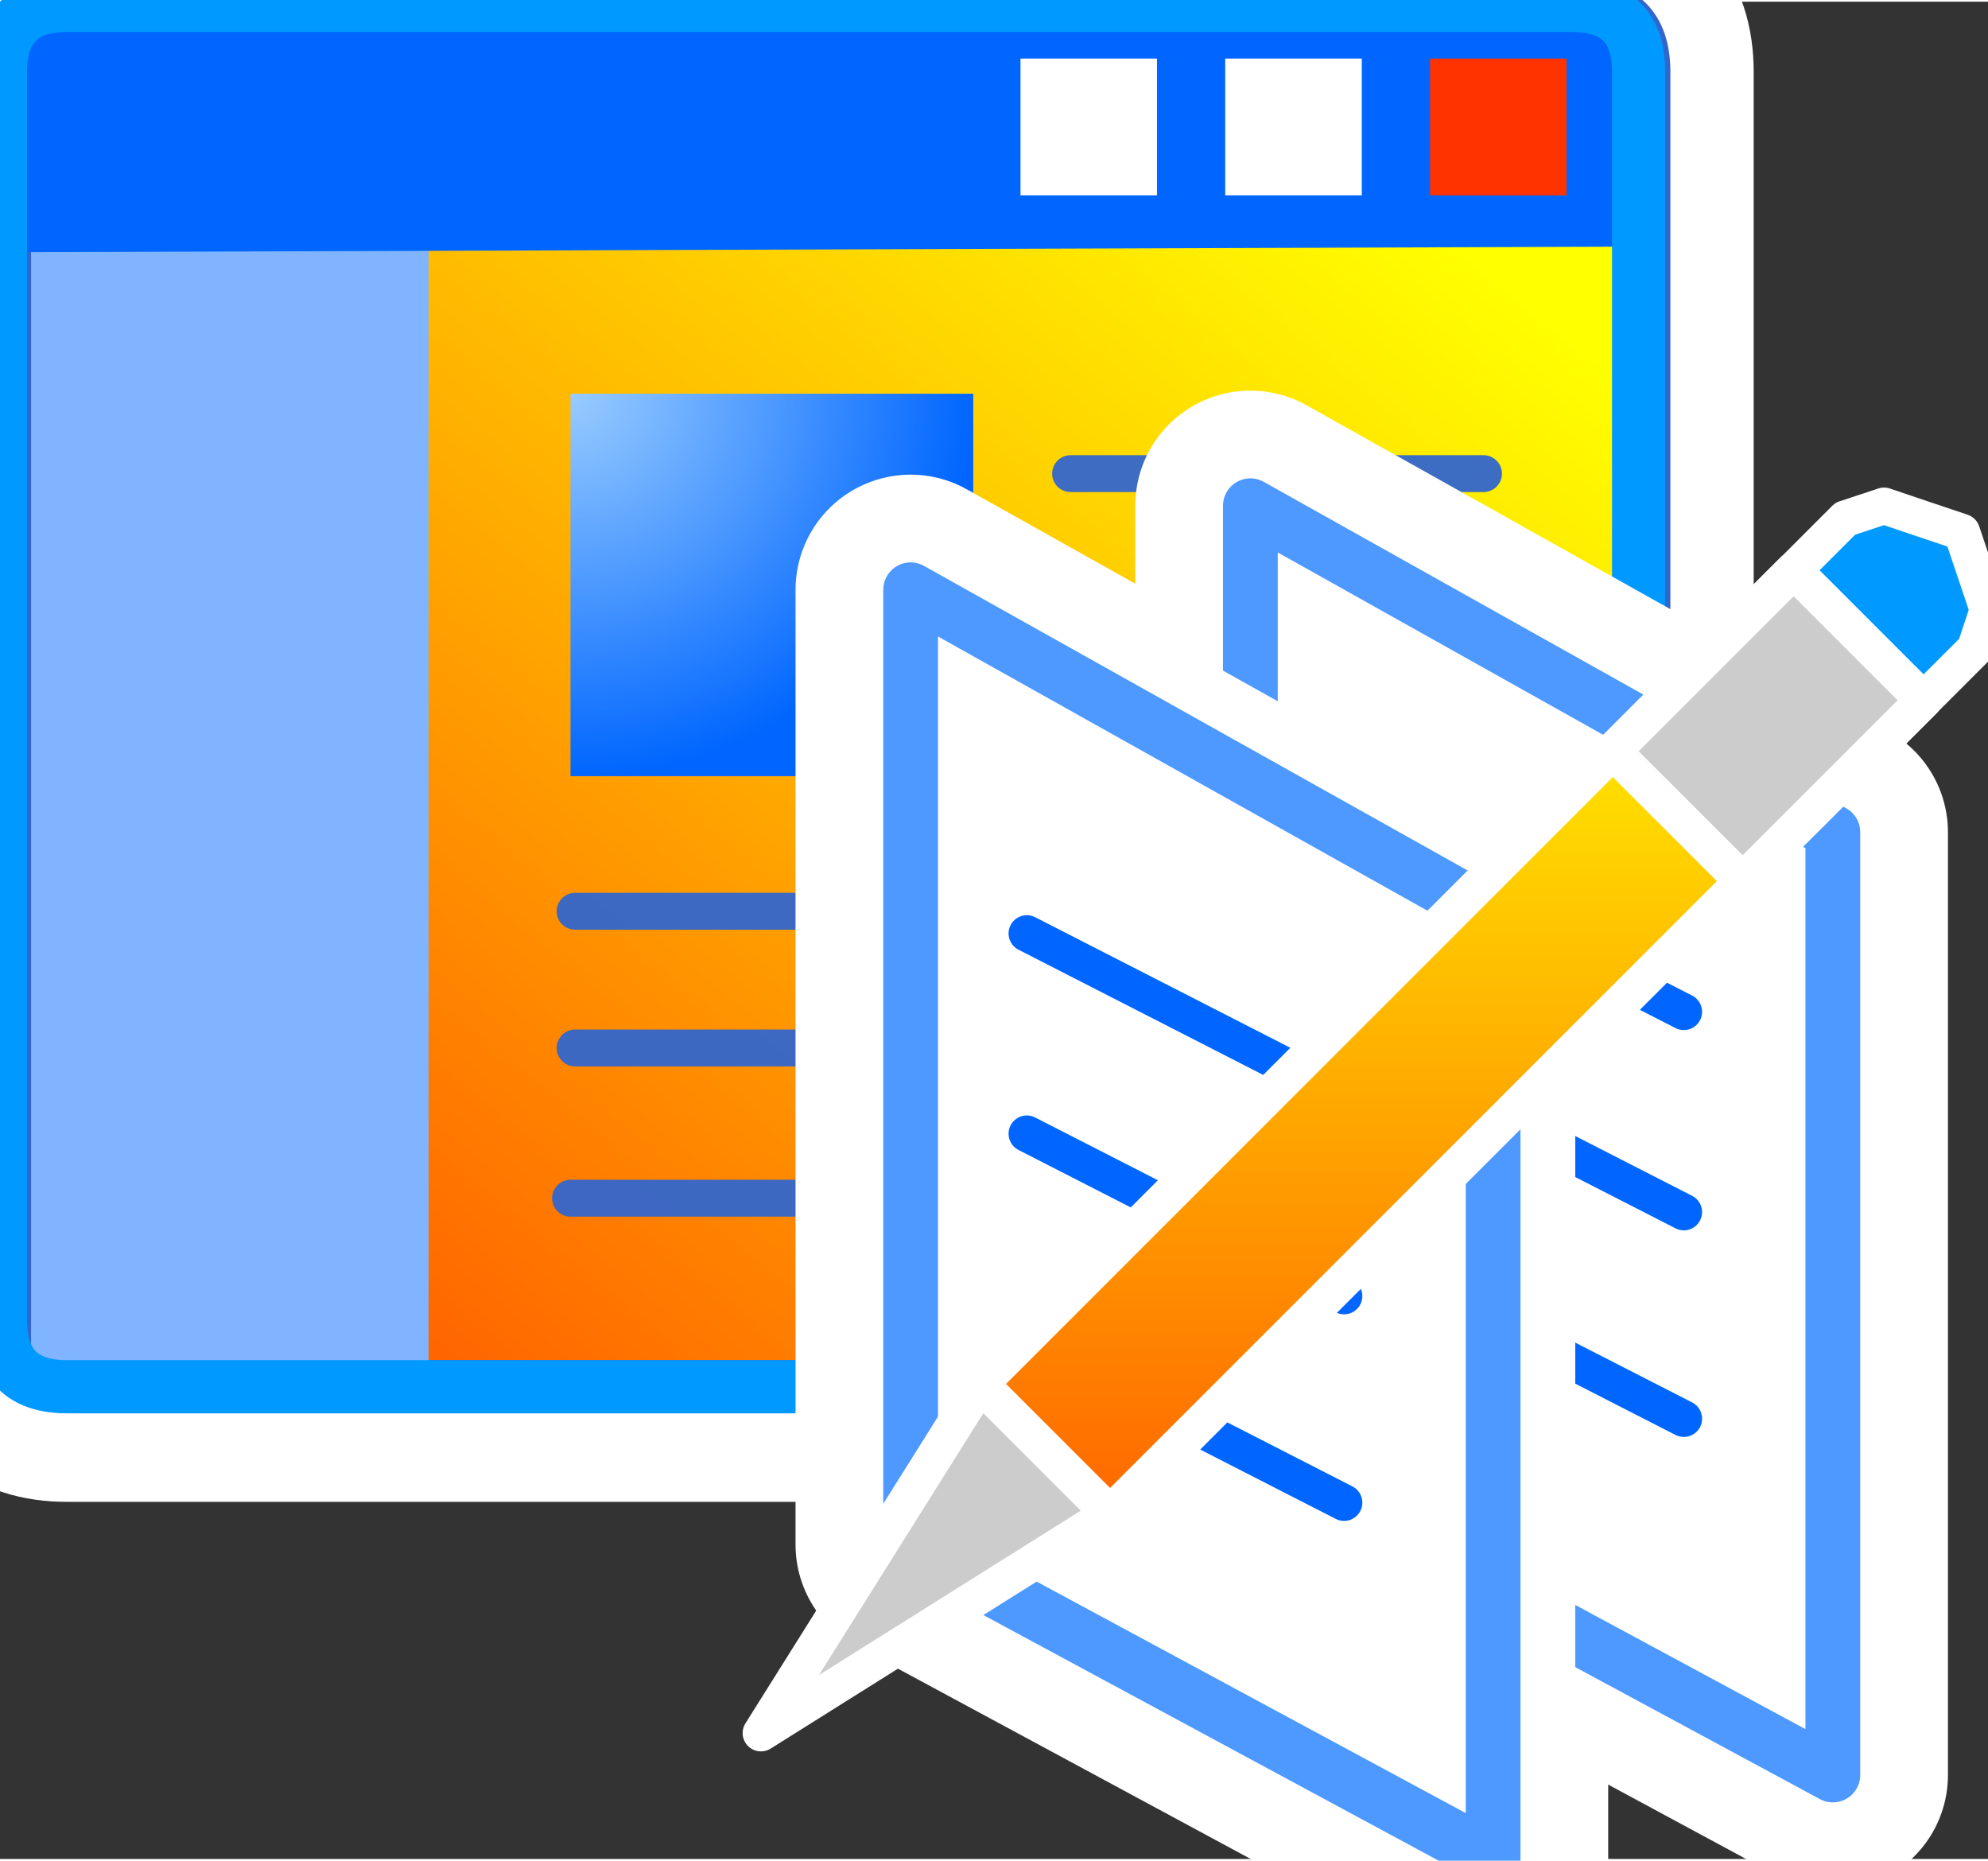 <svg xmlns="http://www.w3.org/2000/svg" xmlns:xlink="http://www.w3.org/1999/xlink" version="1.1" width="0.374" height="0.35" viewBox="0 0 26.946 25.171">
  <rect x="0" y="0" width="26.946" height="25.171" fill="#333333" stroke="none"/>
  <title><![CDATA[Wiki site]]></title>
  <g transform=" scale(1) ">
    <path xmlns="http://www.w3.org/2000/svg" d="  M22.21,17.871 L22.21,0.951 Q22.21,0.051 21.31,0.051 L0.906,0.051 Q0.006,0.051 0.006,0.951 L0.006,17.871 Q0.006,18.771 0.906,18.771 L21.31,18.771 Q22.21,18.771 22.21,17.871 Z" style="stroke-width: 3.12; stroke: #ffffff; stroke-dasharray: none; stroke-linecap: round; stroke-linejoin: round; fill: none; "/>
    <g xmlns="http://www.w3.org/2000/svg" xmlns:xlink="http://www.w3.org/1999/xlink" id="Layer1281">
      <defs>
        <linearGradient id="grad506">
          <stop offset="0%" stop-color="#ffff00" stop-opacity="1"/>
          <stop offset="100%" stop-color="#ff6600" stop-opacity="1"/>
        </linearGradient>
        <linearGradient xlink:href="#grad506" id="grad507" x1="0" y1="0" x2="0" y2="1" gradientTransform="rotate(45 .5 .5)" gradientUnits="objectBoundingBox">
  </linearGradient>
      </defs>
      <path d="  M22.281,17.871 L22.281,0.951 Q22.281,0.051 21.381,0.051 L0.977,0.051 Q0.077,0.051 0.077,0.951 L0.077,17.871 Q0.077,18.771 0.977,18.771 L21.381,18.771 Q22.281,18.771 22.281,17.871 Z" style="stroke-width: 0.72; stroke-linecap: round; stroke-linejoin: round; fill-rule: evenodd; fill: url(#grad507); "/>
      <path d="  M22.281,17.871 L22.281,0.951 Q22.281,0.051 21.381,0.051 L0.977,0.051 Q0.077,0.051 0.077,0.951 L0.077,17.871 Q0.077,18.771 0.977,18.771 L21.381,18.771 Q22.281,18.771 22.281,17.871 Z" style="stroke-width: 0.72; stroke: #3366cc; stroke-dasharray: none; stroke-linecap: round; stroke-linejoin: round; fill: none; "/>
    </g>
    <defs xmlns="http://www.w3.org/2000/svg">
      <radialGradient id="grad508" cx="0%" cy="0%" r="100%">
        <stop offset="0%" stop-color="#99ccff" stop-opacity="1"/>
        <stop offset="100%" stop-color="#0066ff" stop-opacity="1"/>
      </radialGradient>
    </defs>
    <path xmlns="http://www.w3.org/2000/svg" d="  M7.733,10.496 L13.192,10.496 L13.192,5.313 L7.733,5.313 L7.733,10.496 Z" style="fill-rule: evenodd; fill: url(#grad508); "/>
    <path xmlns="http://www.w3.org/2000/svg" d="  M0.421,18.42 L5.809,18.42 L5.809,3.232 L0.421,3.232 L0.421,18.42 Z" style="fill-rule: evenodd; fill: #80b4ff; "/>
    <path xmlns="http://www.w3.org/2000/svg" d="  M0,0.988 L0.077,3.396 L22.281,3.319 L22.358,0.988 A0.987,0.988 0 0,0 21.371,0 L0.987,0 A0.987,0.988 0 0,0 0,0.988 Z" style="fill-rule: evenodd; fill: #0066ff; "/>
    <path xmlns="http://www.w3.org/2000/svg" d="  M22.21,17.871 L22.21,0.951 Q22.21,0.051 21.31,0.051 L0.906,0.051 Q0.006,0.051 0.006,0.951 L0.006,17.871 Q0.006,18.771 0.906,18.771 L21.31,18.771 Q22.21,18.771 22.21,17.871 Z" style="stroke-width: 0.72; stroke: #0099ff; stroke-dasharray: none; stroke-linecap: round; stroke-linejoin: round; fill: none; "/>
    <path xmlns="http://www.w3.org/2000/svg" d="  M19.383,2.624 L21.233,2.624 L21.233,0.771 L19.383,0.771 L19.383,2.624 Z" style="fill-rule: evenodd; fill: #ff3300; "/>
    <path xmlns="http://www.w3.org/2000/svg" d="  M16.607,2.624 L18.458,2.624 L18.458,0.771 L16.607,0.771 L16.607,2.624 Z" style="fill-rule: evenodd; fill: #ffffff; "/>
    <path xmlns="http://www.w3.org/2000/svg" d="  M13.832,2.624 L15.682,2.624 L15.682,0.771 L13.832,0.771 L13.832,2.624 Z" style="fill-rule: evenodd; fill: #ffffff; "/>
    <path xmlns="http://www.w3.org/2000/svg" d="  M7.795,14.18 L20.233,14.18" style="stroke-width: 0.5; stroke: #3366cc; stroke-opacity: 0.949; stroke-dasharray: none; stroke-linecap: round; stroke-linejoin: round; fill: none; "/>
    <path xmlns="http://www.w3.org/2000/svg" d="  M7.795,12.327 L20.233,12.327" style="stroke-width: 0.5; stroke: #3366cc; stroke-opacity: 0.949; stroke-dasharray: none; stroke-linecap: round; stroke-linejoin: round; fill: none; "/>
    <path xmlns="http://www.w3.org/2000/svg" d="  M7.733,16.216 L20.171,16.216" style="stroke-width: 0.5; stroke: #3366cc; stroke-opacity: 0.949; stroke-dasharray: none; stroke-linecap: round; stroke-linejoin: round; fill: none; "/>
    <path xmlns="http://www.w3.org/2000/svg" d="  M14.511,8.249 L20.108,8.249" style="stroke-width: 0.5; stroke: #3366cc; stroke-opacity: 0.949; stroke-dasharray: none; stroke-linecap: round; stroke-linejoin: round; fill: none; "/>
    <path xmlns="http://www.w3.org/2000/svg" d="  M14.511,6.396 L20.108,6.396" style="stroke-width: 0.5; stroke: #3366cc; stroke-opacity: 0.949; stroke-dasharray: none; stroke-linecap: round; stroke-linejoin: round; fill: none; "/>
    <path xmlns="http://www.w3.org/2000/svg" d="  M14.483,10.285 L20.08,10.285" style="stroke-width: 0.5; stroke: #3366cc; stroke-opacity: 0.949; stroke-dasharray: none; stroke-linecap: round; stroke-linejoin: round; fill: none; "/>
    <g xmlns="http://www.w3.org/2000/svg" id="Layer1282">
      <path d="  M12.343,7.97 L20.238,12.393 L20.238,25.171 L12.343,20.912 L12.343,7.97 Z" style="stroke-width: 3.12; stroke-linecap: round; stroke-linejoin: round; fill-rule: evenodd; fill: #ffffff; "/>
      <path d="  M12.343,7.97 L20.238,12.393 L20.238,25.171 L12.343,20.912 L12.343,7.97 Z" style="stroke-width: 3.12; stroke: #ffffff; stroke-dasharray: none; stroke-linecap: round; stroke-linejoin: round; fill: none; "/>
    </g>
    <g xmlns="http://www.w3.org/2000/svg" id="Layer1283">
      <path d="  M16.948,6.831 L24.843,11.255 L24.843,24.033 L16.948,19.774 L16.948,6.831 Z" style="stroke-width: 3.12; stroke-linecap: round; stroke-linejoin: round; fill-rule: evenodd; fill: #ffffff; "/>
      <path d="  M16.948,6.831 L24.843,11.255 L24.843,24.033 L16.948,19.774 L16.948,6.831 Z" style="stroke-width: 3.12; stroke: #ffffff; stroke-dasharray: none; stroke-linecap: round; stroke-linejoin: round; fill: none; "/>
    </g>
    <path xmlns="http://www.w3.org/2000/svg" d="  M16.948,19.774 L24.843,24.033 L24.843,11.255 L16.948,6.831 L16.948,19.774 Z" style="stroke-width: 0.742; stroke: #4d99ff; stroke-dasharray: none; stroke-linecap: round; stroke-linejoin: round; fill: none; "/>
    <path xmlns="http://www.w3.org/2000/svg" d="  M18.523,17.004 L22.823,19.204" style="stroke-width: 0.495; stroke: #0066ff; stroke-dasharray: none; stroke-linecap: round; stroke-linejoin: round; fill: none; "/>
    <path xmlns="http://www.w3.org/2000/svg" d="  M18.523,14.204 L22.823,16.404" style="stroke-width: 0.495; stroke: #0066ff; stroke-dasharray: none; stroke-linecap: round; stroke-linejoin: round; fill: none; "/>
    <path xmlns="http://www.w3.org/2000/svg" d="  M18.523,11.49 L22.823,13.69" style="stroke-width: 0.495; stroke: #0066ff; stroke-dasharray: none; stroke-linecap: round; stroke-linejoin: round; fill: none; "/>
    <g xmlns="http://www.w3.org/2000/svg" id="Layer1284">
      <path d="  M12.343,7.97 L20.238,12.393 L20.238,25.171 L12.343,20.912 L12.343,7.97 Z" style="stroke-width: 2.227; stroke-linecap: round; stroke-linejoin: round; fill-rule: evenodd; fill: #ffffff; "/>
      <path d="  M12.343,7.97 L20.238,12.393 L20.238,25.171 L12.343,20.912 L12.343,7.97 Z" style="stroke-width: 2.227; stroke: #ffffff; stroke-dasharray: none; stroke-linecap: round; stroke-linejoin: round; fill: none; "/>
    </g>
    <path xmlns="http://www.w3.org/2000/svg" d="  M12.343,20.912 L20.238,25.171 L20.238,12.393 L12.343,7.97 L12.343,20.912 Z" style="stroke-width: 0.742; stroke: #4d99ff; stroke-dasharray: none; stroke-linecap: round; stroke-linejoin: round; fill: none; "/>
    <path xmlns="http://www.w3.org/2000/svg" d="  M13.918,18.142 L18.218,20.342" style="stroke-width: 0.495; stroke: #0066ff; stroke-dasharray: none; stroke-linecap: round; stroke-linejoin: round; fill: none; "/>
    <path xmlns="http://www.w3.org/2000/svg" d="  M13.918,15.342 L18.218,17.542" style="stroke-width: 0.495; stroke: #0066ff; stroke-dasharray: none; stroke-linecap: round; stroke-linejoin: round; fill: none; "/>
    <path xmlns="http://www.w3.org/2000/svg" d="  M13.918,12.628 L18.218,14.828" style="stroke-width: 0.495; stroke: #0066ff; stroke-dasharray: none; stroke-linecap: round; stroke-linejoin: round; fill: none; "/>
    <g xmlns="http://www.w3.org/2000/svg" id="Layer1285">
      <path d="  M26.591,7.188 L26.769,7.715 L26.946,8.242 L26.772,8.768 L26.597,8.943 L24.846,10.693 L24.496,11.043 L24.145,11.042 L23.618,10.865 L23.091,10.688 L22.914,10.161 L22.737,9.634 L22.736,9.283 L23.086,8.933 L24.836,7.182 L25.011,7.007 L25.537,6.833 L26.064,7.011 L26.591,7.188 Z" style="stroke-width: 0.496; stroke-linecap: round; stroke-linejoin: round; fill-rule: evenodd; fill: #0099ff; "/>
      <path d="  M26.591,7.188 L26.769,7.715 L26.946,8.242 L26.772,8.768 L26.597,8.943 L24.846,10.693 L24.496,11.043 L24.145,11.042 L23.618,10.865 L23.091,10.688 L22.914,10.161 L22.737,9.634 L22.736,9.283 L23.086,8.933 L24.836,7.182 L25.011,7.007 L25.537,6.833 L26.064,7.011 L26.591,7.188 Z" style="stroke-width: 0.496; stroke: #ffffff; stroke-dasharray: none; stroke-linecap: round; stroke-linejoin: round; fill: none; "/>
    </g>
    <g xmlns="http://www.w3.org/2000/svg" xmlns:xlink="http://www.w3.org/1999/xlink" id="Layer1286">
      <defs>
        <linearGradient id="grad509">
          <stop offset="0%" stop-color="#ffff00" stop-opacity="1"/>
          <stop offset="100%" stop-color="#ff6600" stop-opacity="1"/>
        </linearGradient>
        <linearGradient xlink:href="#grad509" id="grad510" x1="0" y1="0" x2="0" y2="1" gradientTransform="rotate(-0 .5 .5)" gradientUnits="objectBoundingBox">
  </linearGradient>
      </defs>
      <path d="  M26.072,9.468 L15.045,20.495 L13.284,18.734 L24.311,7.707 L26.072,9.468 Z" style="stroke-width: 0.496; stroke-linecap: round; stroke-linejoin: round; fill-rule: evenodd; fill: url(#grad510); "/>
      <path d="  M26.072,9.468 L15.045,20.495 L13.284,18.734 L24.311,7.707 L26.072,9.468 Z" style="stroke-width: 0.496; stroke: #ffffff; stroke-dasharray: none; stroke-linecap: round; stroke-linejoin: round; fill: none; "/>
    </g>
    <g xmlns="http://www.w3.org/2000/svg" id="Layer1287">
      <path d="  M26.072,9.468 L23.621,11.918 L21.86,10.158 L24.311,7.707 L26.072,9.468 Z" style="stroke-width: 0.496; stroke-linecap: round; stroke-linejoin: round; fill-rule: evenodd; fill: #cccccc; "/>
      <path d="  M26.072,9.468 L23.621,11.918 L21.86,10.158 L24.311,7.707 L26.072,9.468 Z" style="stroke-width: 0.496; stroke: #ffffff; stroke-dasharray: none; stroke-linecap: round; stroke-linejoin: round; fill: none; "/>
    </g>
    <g xmlns="http://www.w3.org/2000/svg" id="Layer1288">
      <path d="  M10.314,23.465 L13.284,18.734 L15.045,20.495 L10.314,23.465 Z" style="stroke-width: 0.496; stroke-linecap: round; stroke-linejoin: round; fill-rule: evenodd; fill: #cccccc; "/>
      <path d="  M10.314,23.465 L13.284,18.734 L15.045,20.495 L10.314,23.465 Z" style="stroke-width: 0.496; stroke: #ffffff; stroke-dasharray: none; stroke-linecap: round; stroke-linejoin: round; fill: none; "/>
    </g>
    <!--converted by libvisio2svg-->
  </g>
</svg>
